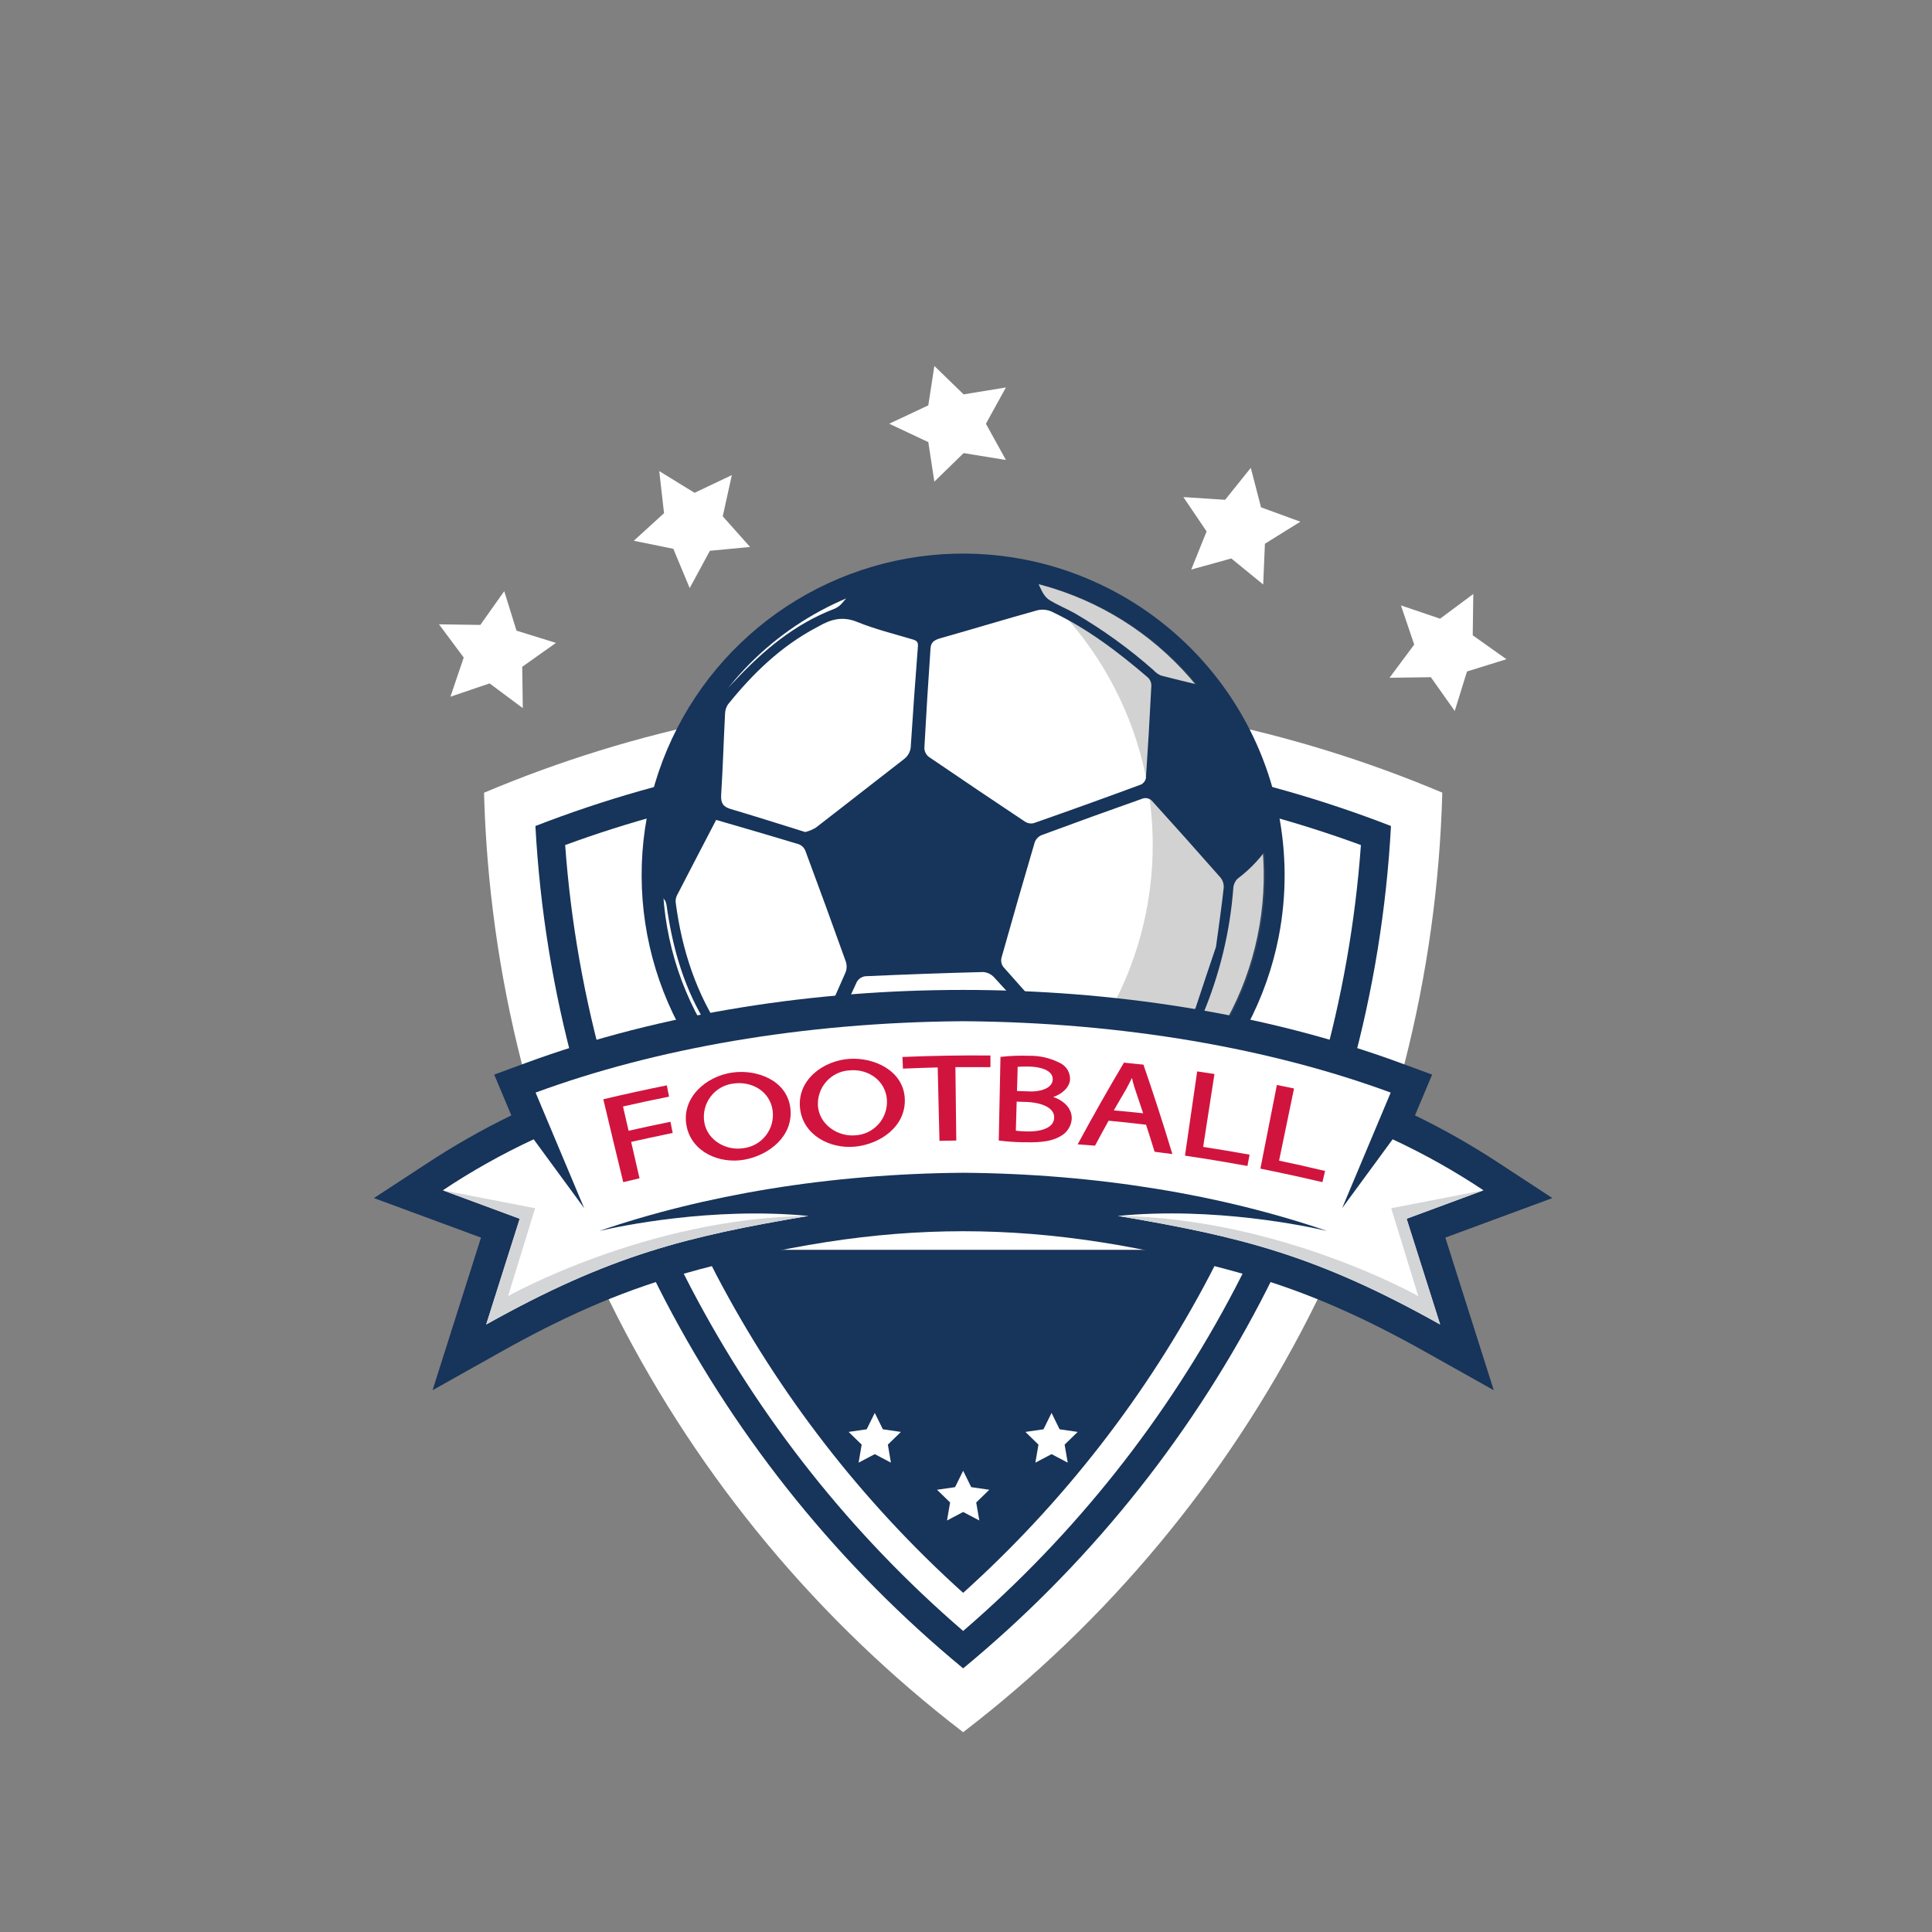<svg width="150" height="150" viewBox="0 0 150 150" fill="none" xmlns="http://www.w3.org/2000/svg">
<rect x="0" y="0" width="150" height="150" fill="#808080" stroke="none"/>
<path d="M111.979 61.548C111.6 75.708 108.063 89.605 101.627 102.224C95.191 114.843 86.019 125.865 74.779 134.487C63.539 125.865 54.367 114.843 47.931 102.224C41.495 89.605 37.958 75.708 37.579 61.548C49.354 56.574 62.006 54.012 74.788 54.012C87.57 54.012 100.222 56.574 111.997 61.548H111.979Z" fill="white"/>
<path d="M74.779 129.531C65.255 121.668 57.4 111.977 51.679 101.031C45.712 89.594 42.265 77.012 41.569 64.131C62.935 55.839 86.63 55.839 107.995 64.131C107.3 77.012 103.852 89.594 97.885 101.031C92.163 111.978 84.306 121.668 74.779 129.531Z" fill="#17345A"/>
<path d="M74.779 126.627C66.113 119.164 58.942 110.124 53.647 99.987C48.077 89.316 44.752 77.616 43.879 65.61C63.823 58.29 85.718 58.29 105.661 65.61C104.793 77.614 101.475 89.314 95.911 99.987C90.616 110.124 83.445 119.164 74.779 126.627Z" fill="white"/>
<path d="M94.918 97.035C94.603 97.686 94.276 98.331 93.943 98.976C89.072 108.279 82.583 116.641 74.779 123.669C66.976 116.641 60.486 108.279 55.615 98.976C55.282 98.331 54.955 97.686 54.64 97.035H94.918Z" fill="#17345A"/>
<path d="M67.918 112.899L66.661 113.559L66.901 112.161L65.887 111.174L67.288 110.97L67.918 109.698L68.545 110.97L69.946 111.174L68.932 112.161L69.172 113.559L67.918 112.899Z" fill="white"/>
<path d="M81.643 112.899L80.386 113.559L80.626 112.161L79.612 111.174L81.016 110.97L81.643 109.698L82.267 110.97L83.671 111.174L82.657 112.161L82.897 113.559L81.643 112.899Z" fill="white"/>
<path d="M74.779 117.39L73.525 118.05L73.766 116.652L72.751 115.665L74.153 115.461L74.779 114.189L75.406 115.461L76.808 115.665L75.793 116.652L76.034 118.05L74.779 117.39Z" fill="white"/>
<path d="M78.686 92.347C91.89 90.213 100.864 77.778 98.73 64.574C96.596 51.37 84.162 42.395 70.958 44.53C57.754 46.664 48.779 59.098 50.913 72.302C53.047 85.506 65.481 94.481 78.686 92.347Z" fill="white"/>
<path d="M99.277 72.738C98.329 77.583 95.965 82.039 92.484 85.541C89.003 89.043 84.562 91.434 79.723 92.412C74.883 93.389 69.862 92.91 65.295 91.034C60.728 89.158 56.819 85.97 54.064 81.873C51.309 77.776 49.831 72.954 49.816 68.016C49.801 63.079 51.252 58.248 53.983 54.135C56.714 50.021 60.603 46.81 65.16 44.908C69.716 43.005 74.734 42.496 79.579 43.446C86.072 44.725 91.793 48.527 95.486 54.018C99.178 59.51 100.542 66.242 99.277 72.738ZM51.877 63.468C50.991 67.998 51.468 72.689 53.248 76.947C55.028 81.206 58.031 84.841 61.877 87.394C65.723 89.946 70.239 91.3 74.855 91.285C79.47 91.27 83.978 89.887 87.808 87.31C91.637 84.734 94.617 81.079 96.369 76.809C98.122 72.539 98.569 67.845 97.654 63.321C96.739 58.797 94.502 54.646 91.228 51.393C87.954 48.14 83.788 45.931 79.258 45.045C73.185 43.865 66.892 45.142 61.759 48.595C56.626 52.049 53.072 57.398 51.877 63.468Z" fill="#17345A"/>
<g opacity="0.3">
<path fill-rule="evenodd" clip-rule="evenodd" d="M89.002 70.728C88.089 75.412 85.933 79.764 82.76 83.328C79.587 86.893 75.513 89.538 70.966 90.987C76.973 92.011 83.142 90.646 88.156 87.183C93.171 83.721 96.632 78.435 97.802 72.455C98.972 66.475 97.757 60.274 94.417 55.177C91.077 50.081 85.877 46.492 79.927 45.177C83.592 48.231 86.368 52.214 87.965 56.709C89.561 61.205 89.92 66.046 89.002 70.728Z" fill="#676767"/>
</g>
<path fill-rule="evenodd" clip-rule="evenodd" d="M66.559 45.237C66.209 45.811 65.808 46.352 65.359 46.854C65.189 47.043 64.978 47.19 64.742 47.283C61.684 48.462 59.261 50.496 57.053 52.857C56.282 53.688 55.373 54.387 54.535 55.161C54.324 55.349 54.123 55.549 53.935 55.761C52.565 58.099 51.599 60.652 51.08 63.312C50.786 64.811 50.634 66.335 50.627 67.863C50.711 68.602 51.041 69.291 51.562 69.822C51.752 70.017 51.77 70.422 51.815 70.722C52.297 73.89 53.203 76.929 54.931 79.644C55.6 80.731 56.067 81.929 56.312 83.181C56.368 83.424 56.47 83.653 56.611 83.859C59.432 87.091 63.065 89.51 67.135 90.864C67.344 90.868 67.55 90.82 67.736 90.723C68.484 90.324 69.335 90.163 70.177 90.261C73.037 90.612 75.936 90.451 78.74 89.787C79.472 89.562 80.262 89.627 80.948 89.97C81.502 90.229 82.086 90.419 82.688 90.534C82.826 90.566 82.968 90.585 83.111 90.591C87.428 88.991 91.203 86.199 93.998 82.539C93.728 81.492 93.463 80.511 93.239 79.521C93.211 79.287 93.251 79.051 93.356 78.84C94.688 75.692 95.498 72.348 95.755 68.94C95.772 68.673 95.885 68.421 96.073 68.232C97.134 67.438 98.036 66.453 98.734 65.328C98.745 65.313 98.758 65.299 98.773 65.289C98.293 60.975 96.657 56.871 94.04 53.409C92.65 53.07 91.379 52.773 90.121 52.443C89.905 52.346 89.712 52.205 89.555 52.029C87.667 50.359 85.619 48.88 83.441 47.613C82.823 47.268 82.165 46.995 81.556 46.638C81.299 46.477 81.087 46.251 80.942 45.984C80.689 45.516 80.495 45.015 80.243 44.439C79.966 44.376 79.684 44.313 79.403 44.259C75.112 43.41 70.672 43.748 66.559 45.237ZM56.725 62.811C56.126 62.634 55.955 62.331 55.99 61.713C56.123 59.628 56.182 57.54 56.291 55.452C56.29 55.18 56.37 54.913 56.522 54.687C58.453 52.287 60.638 50.172 63.392 48.717L63.547 48.636C64.499 48.078 65.425 47.826 66.547 48.285C67.948 48.855 69.433 49.218 70.888 49.653C71.189 49.743 71.293 49.863 71.266 50.193C71.067 52.749 70.883 55.304 70.718 57.858C70.72 58.063 70.676 58.266 70.587 58.451C70.498 58.636 70.367 58.797 70.204 58.923C67.909 60.693 65.635 62.493 63.337 64.26C63.082 64.414 62.805 64.529 62.516 64.599C60.455 63.957 58.597 63.363 56.725 62.811ZM56.575 80.613C56.395 80.539 56.243 80.41 56.141 80.244C54.059 77.178 52.949 73.758 52.465 70.11C52.438 69.915 52.468 69.716 52.55 69.537C53.566 67.56 54.599 65.589 55.603 63.657C57.806 64.299 59.923 64.911 62.032 65.553C62.144 65.599 62.246 65.667 62.331 65.753C62.416 65.839 62.483 65.941 62.528 66.054C63.596 68.92 64.644 71.79 65.671 74.664C65.76 74.937 65.751 75.233 65.647 75.501C64.709 77.649 63.739 79.785 62.758 81.912C62.706 81.988 62.635 82.049 62.553 82.091C62.471 82.133 62.38 82.154 62.288 82.152C60.38 81.66 58.475 81.147 56.575 80.613ZM82.784 82.689C81.808 84.642 80.864 86.607 79.868 88.548C79.693 88.778 79.44 88.934 79.156 88.989C76.288 89.757 73.37 89.85 70.427 89.622L69.466 89.547C69.307 89.444 69.159 89.325 69.025 89.19C67.309 87.183 65.594 85.173 63.907 83.142C63.83 83.031 63.778 82.904 63.756 82.771C63.735 82.637 63.743 82.501 63.782 82.371C64.665 80.309 65.581 78.262 66.526 76.23C66.596 76.112 66.691 76.012 66.805 75.937C66.919 75.861 67.048 75.813 67.183 75.795C70.23 75.657 73.278 75.548 76.328 75.468C76.65 75.491 76.952 75.634 77.174 75.87C79.001 77.853 80.794 79.869 82.612 81.87C82.856 82.128 82.954 82.344 82.784 82.689ZM89.407 62.142C91.207 64.126 92.993 66.126 94.766 68.142C94.942 68.364 95.029 68.645 95.008 68.928C94.85 70.38 94.639 71.823 94.409 73.518C93.95 74.883 93.409 76.467 92.891 78.057C92.831 78.287 92.715 78.499 92.553 78.672C92.391 78.846 92.189 78.977 91.963 79.053C89.68 79.794 87.382 80.493 85.115 81.276C84.172 81.6 83.513 81.435 82.859 80.676C81.23 78.777 79.531 76.935 77.882 75.051C77.813 74.951 77.767 74.838 77.745 74.719C77.724 74.6 77.727 74.478 77.755 74.361C78.597 71.361 79.46 68.367 80.341 65.379C80.389 65.258 80.46 65.148 80.551 65.055C80.642 64.963 80.75 64.889 80.87 64.839C83.492 63.867 86.124 62.915 88.766 61.983C88.877 61.958 88.994 61.959 89.105 61.986C89.217 62.014 89.32 62.067 89.407 62.142ZM81.653 47.487C84.418 48.792 86.828 50.628 89.132 52.608C89.213 52.685 89.278 52.779 89.322 52.882C89.367 52.985 89.391 53.096 89.392 53.208C89.272 55.608 89.132 58.008 88.969 60.408C88.949 60.516 88.903 60.617 88.836 60.705C88.77 60.792 88.684 60.863 88.585 60.912C85.814 61.938 83.035 62.938 80.251 63.912C80.141 63.939 80.026 63.943 79.913 63.924C79.801 63.906 79.694 63.865 79.597 63.804C77.091 62.136 74.591 60.452 72.097 58.752C71.998 58.67 71.916 58.568 71.859 58.452C71.802 58.336 71.771 58.209 71.767 58.08C71.906 55.503 72.067 52.929 72.245 50.355C72.266 49.833 72.575 49.677 73.031 49.548C75.532 48.84 78.016 48.084 80.531 47.385C80.905 47.292 81.3 47.328 81.653 47.487Z" fill="#17345A"/>
<path fill-rule="evenodd" clip-rule="evenodd" d="M109.858 86.598C112.155 87.713 114.376 88.979 116.506 90.387L120.526 93.018L112.216 96.087L115.975 107.937L110.629 104.937C106.15 102.426 101.701 100.362 96.751 98.967C80.851 94.467 68.719 94.467 52.807 98.967C47.857 100.362 43.408 102.426 38.929 104.937L33.583 107.937L37.345 96.087L29.032 93.018L33.055 90.387C35.185 88.98 37.405 87.714 39.7 86.598L38.371 83.433L40.747 82.557C51.463 78.606 63.388 76.857 74.779 76.857C86.17 76.857 98.095 78.597 108.811 82.557L111.19 83.433L109.858 86.598Z" fill="#17345A"/>
<path fill-rule="evenodd" clip-rule="evenodd" d="M115.18 92.415C112.932 90.918 110.573 89.595 108.124 88.455L104.203 93.801L107.974 84.828C98.734 81.423 87.247 79.371 74.779 79.287C62.311 79.371 50.824 81.423 41.584 84.828L45.355 93.801L41.434 88.455C38.986 89.594 36.628 90.918 34.381 92.415L40.351 94.623L37.747 102.834C47.386 97.434 53.347 95.994 62.764 94.404C55.279 93.687 48.079 95.208 46.525 95.571C54.643 92.787 64.342 91.134 74.779 91.053C85.216 91.134 94.915 92.787 103.033 95.571C101.482 95.208 94.273 93.675 86.794 94.404C96.217 95.994 102.172 97.425 111.811 102.834L109.207 94.623L115.18 92.415Z" fill="white"/>
<path d="M41.545 93.807L34.381 92.415L40.351 94.623L37.747 102.834C47.386 97.434 53.347 95.994 62.764 94.404C50.206 94.563 39.448 100.629 39.448 100.629L41.548 93.807H41.545Z" fill="#D4D5D7"/>
<path d="M115.18 92.415L108.013 93.807L110.113 100.629C110.113 100.629 99.358 94.563 86.797 94.404C96.22 95.994 102.175 97.425 111.814 102.834L109.21 94.623L115.183 92.415H115.18Z" fill="#D4D5D7"/>
<path d="M113.069 53.115L113.498 51.733L114.88 51.305L115.847 51.005L115.021 50.419L113.839 49.582L113.859 48.135L113.873 47.122L113.06 47.727L111.898 48.593L110.527 48.128L109.568 47.803L109.893 48.763L110.358 50.133L109.492 51.295L108.887 52.108L109.9 52.094L111.346 52.074L112.184 53.256L112.769 54.083L113.069 53.115Z" fill="white" stroke="white"/>
<path d="M93.707 42.53L93.329 43.469L94.305 43.199L95.714 42.807L96.843 43.729L97.617 44.361L97.659 43.363L97.719 41.931L98.953 41.164L99.825 40.622L98.861 40.269L97.487 39.768L97.127 38.378L96.877 37.412L96.253 38.19L95.345 39.321L93.883 39.225L92.864 39.159L93.436 40.004L94.244 41.198L93.707 42.53Z" fill="white" stroke="white"/>
<path d="M72.743 35.396L72.89 36.357L73.587 35.678L74.649 34.643L76.149 34.888L77.164 35.053L76.667 34.153L75.975 32.898L76.667 31.644L77.164 30.743L76.149 30.909L74.648 31.154L73.586 30.123L72.89 29.447L72.743 30.406L72.528 31.811L71.178 32.446L70.215 32.898L71.178 33.351L72.528 33.986L72.743 35.396Z" fill="white" stroke="white"/>
<path d="M54.105 43.58L54.802 42.29L56.223 42.156L57.206 42.062L56.549 41.325L55.571 40.229L55.891 38.775L56.111 37.777L55.188 38.216L53.897 38.83L52.671 38.077L51.797 37.54L51.913 38.559L52.081 40.042L51 41.027L50.273 41.69L51.237 41.886L52.636 42.172L53.203 43.534L53.606 44.501L54.105 43.58Z" fill="white" stroke="white"/>
<path d="M36.096 52.333L35.771 53.293L36.73 52.967L38.101 52.502L39.263 53.368L40.076 53.973L40.062 52.96L40.042 51.514L41.224 50.676L42.05 50.091L41.083 49.791L39.701 49.362L39.272 47.98L38.972 47.013L38.387 47.839L37.549 49.022L36.103 49.002L35.09 48.987L35.695 49.8L36.561 50.962L36.096 52.333Z" fill="white" stroke="white"/>
<path d="M46.962 85.422C48.534 85.05 50.111 84.704 51.693 84.384L51.828 85.065C50.628 85.303 49.435 85.559 48.249 85.833L48.729 87.912C49.809 87.666 50.891 87.433 51.975 87.213L52.11 87.885C51.034 88.107 49.958 88.339 48.882 88.581C49.098 89.523 49.317 90.468 49.533 91.41L48.462 91.662C47.954 89.584 47.454 87.504 46.962 85.422Z" fill="#D1143E" stroke="#D1143E" stroke-width="0.2"/>
<path d="M61.263 86.04C61.518 88.14 59.655 89.607 57.765 89.94C55.875 90.273 53.775 89.361 53.4 87.387C52.998 85.26 54.9 83.64 56.883 83.37C58.734 83.112 61.008 83.949 61.263 86.04ZM54.582 87.144C54.816 88.593 56.334 89.472 57.726 89.244C58.081 89.202 58.424 89.09 58.735 88.915C59.046 88.74 59.32 88.504 59.539 88.222C59.759 87.94 59.92 87.618 60.014 87.273C60.108 86.928 60.133 86.568 60.087 86.214C59.88 84.663 58.416 83.814 56.931 84.027C56.569 84.07 56.219 84.185 55.902 84.367C55.586 84.549 55.31 84.792 55.09 85.084C54.871 85.375 54.712 85.708 54.625 86.062C54.538 86.416 54.523 86.784 54.582 87.144Z" fill="#D1143E" stroke="#D1143E" stroke-width="0.2"/>
<path d="M70.148 85.305C70.244 87.405 68.276 88.743 66.371 88.926C64.466 89.109 62.441 88.053 62.216 86.052C61.973 83.904 63.974 82.431 65.978 82.308C67.844 82.194 70.049 83.202 70.148 85.305ZM63.407 85.905C63.533 87.366 64.979 88.359 66.38 88.248C66.737 88.233 67.088 88.147 67.412 87.995C67.735 87.843 68.025 87.628 68.265 87.364C68.505 87.099 68.69 86.789 68.81 86.452C68.929 86.115 68.98 85.758 68.96 85.401C68.87 83.841 67.46 82.869 65.978 83.001C65.617 83.017 65.263 83.106 64.936 83.262C64.609 83.418 64.318 83.638 64.078 83.909C63.838 84.179 63.655 84.496 63.54 84.839C63.425 85.182 63.38 85.544 63.407 85.905Z" fill="#D1143E" stroke="#D1143E" stroke-width="0.2"/>
<path d="M72.9 82.773C72 82.797 71.1 82.827 70.2 82.863L70.17 82.158C72.37 82.068 74.579 82.031 76.797 82.047C76.797 82.329 76.797 82.47 76.797 82.752C75.889 82.752 74.982 82.752 74.076 82.752C74.1 84.656 74.123 86.556 74.145 88.452L73.038 88.473L72.9 82.773Z" fill="#D1143E" stroke="#D1143E" stroke-width="0.2"/>
<path d="M77.775 82.147C78.472 82.071 79.174 82.046 79.874 82.072C80.721 82.05 81.558 82.249 82.305 82.647C82.517 82.759 82.693 82.929 82.812 83.138C82.931 83.346 82.988 83.584 82.977 83.823C82.925 84.531 82.046 85.075 81.413 85.15V85.168C82.245 85.353 83.15 85.936 83.109 86.877C83.088 87.135 83.004 87.382 82.864 87.599C82.723 87.815 82.531 87.993 82.305 88.117C81.444 88.632 80.328 88.597 79.341 88.582C78.774 88.572 78.208 88.532 77.645 88.462L77.775 82.147ZM78.855 84.802L79.88 84.835C80.573 84.885 81.773 84.678 81.831 83.844C81.894 82.945 80.63 82.719 79.931 82.71C79.591 82.698 79.251 82.706 78.912 82.734C78.9 83.562 78.879 83.974 78.855 84.802ZM78.767 87.876C79.074 87.917 79.382 87.94 79.692 87.945C80.534 87.975 81.897 87.796 81.945 86.796C81.993 85.797 80.606 85.492 79.766 85.459L78.837 85.428L78.767 87.876Z" fill="#D1143E" stroke="#D1143E" stroke-width="0.2"/>
<path d="M86.015 86.907C85.658 87.549 85.307 88.197 84.959 88.845C84.509 88.806 84.284 88.791 83.831 88.758C84.953 86.684 86.115 84.634 87.317 82.608C87.872 82.662 88.148 82.692 88.703 82.752C89.471 84.98 90.197 87.223 90.881 89.481C90.416 89.418 90.185 89.388 89.72 89.331C89.504 88.625 89.282 87.925 89.054 87.231C88.044 87.107 87.031 86.999 86.015 86.907ZM88.898 86.55C88.643 85.776 88.514 85.389 88.25 84.618C88.1 84.18 88.007 83.79 87.914 83.418H87.899C87.728 83.784 87.545 84.159 87.338 84.531C86.921 85.236 86.717 85.59 86.312 86.298C87.17 86.367 88.034 86.454 88.898 86.55Z" fill="#D1143E" stroke="#D1143E" stroke-width="0.2"/>
<path d="M93.033 83.298L94.176 83.469L93.3 89.127C94.5 89.313 95.7 89.514 96.9 89.727L96.771 90.411C95.223 90.129 93.671 89.872 92.115 89.64L93.033 83.298Z" fill="#D1143E" stroke="#D1143E" stroke-width="0.2"/>
<path d="M99.216 84.354C99.669 84.444 99.897 84.489 100.35 84.585L99.189 90.189C100.389 90.439 101.579 90.705 102.759 90.987C102.693 91.257 102.66 91.392 102.597 91.662C101.061 91.302 99.52 90.966 97.974 90.654L99.216 84.354Z" fill="#D1143E" stroke="#D1143E" stroke-width="0.2"/>
</svg>

